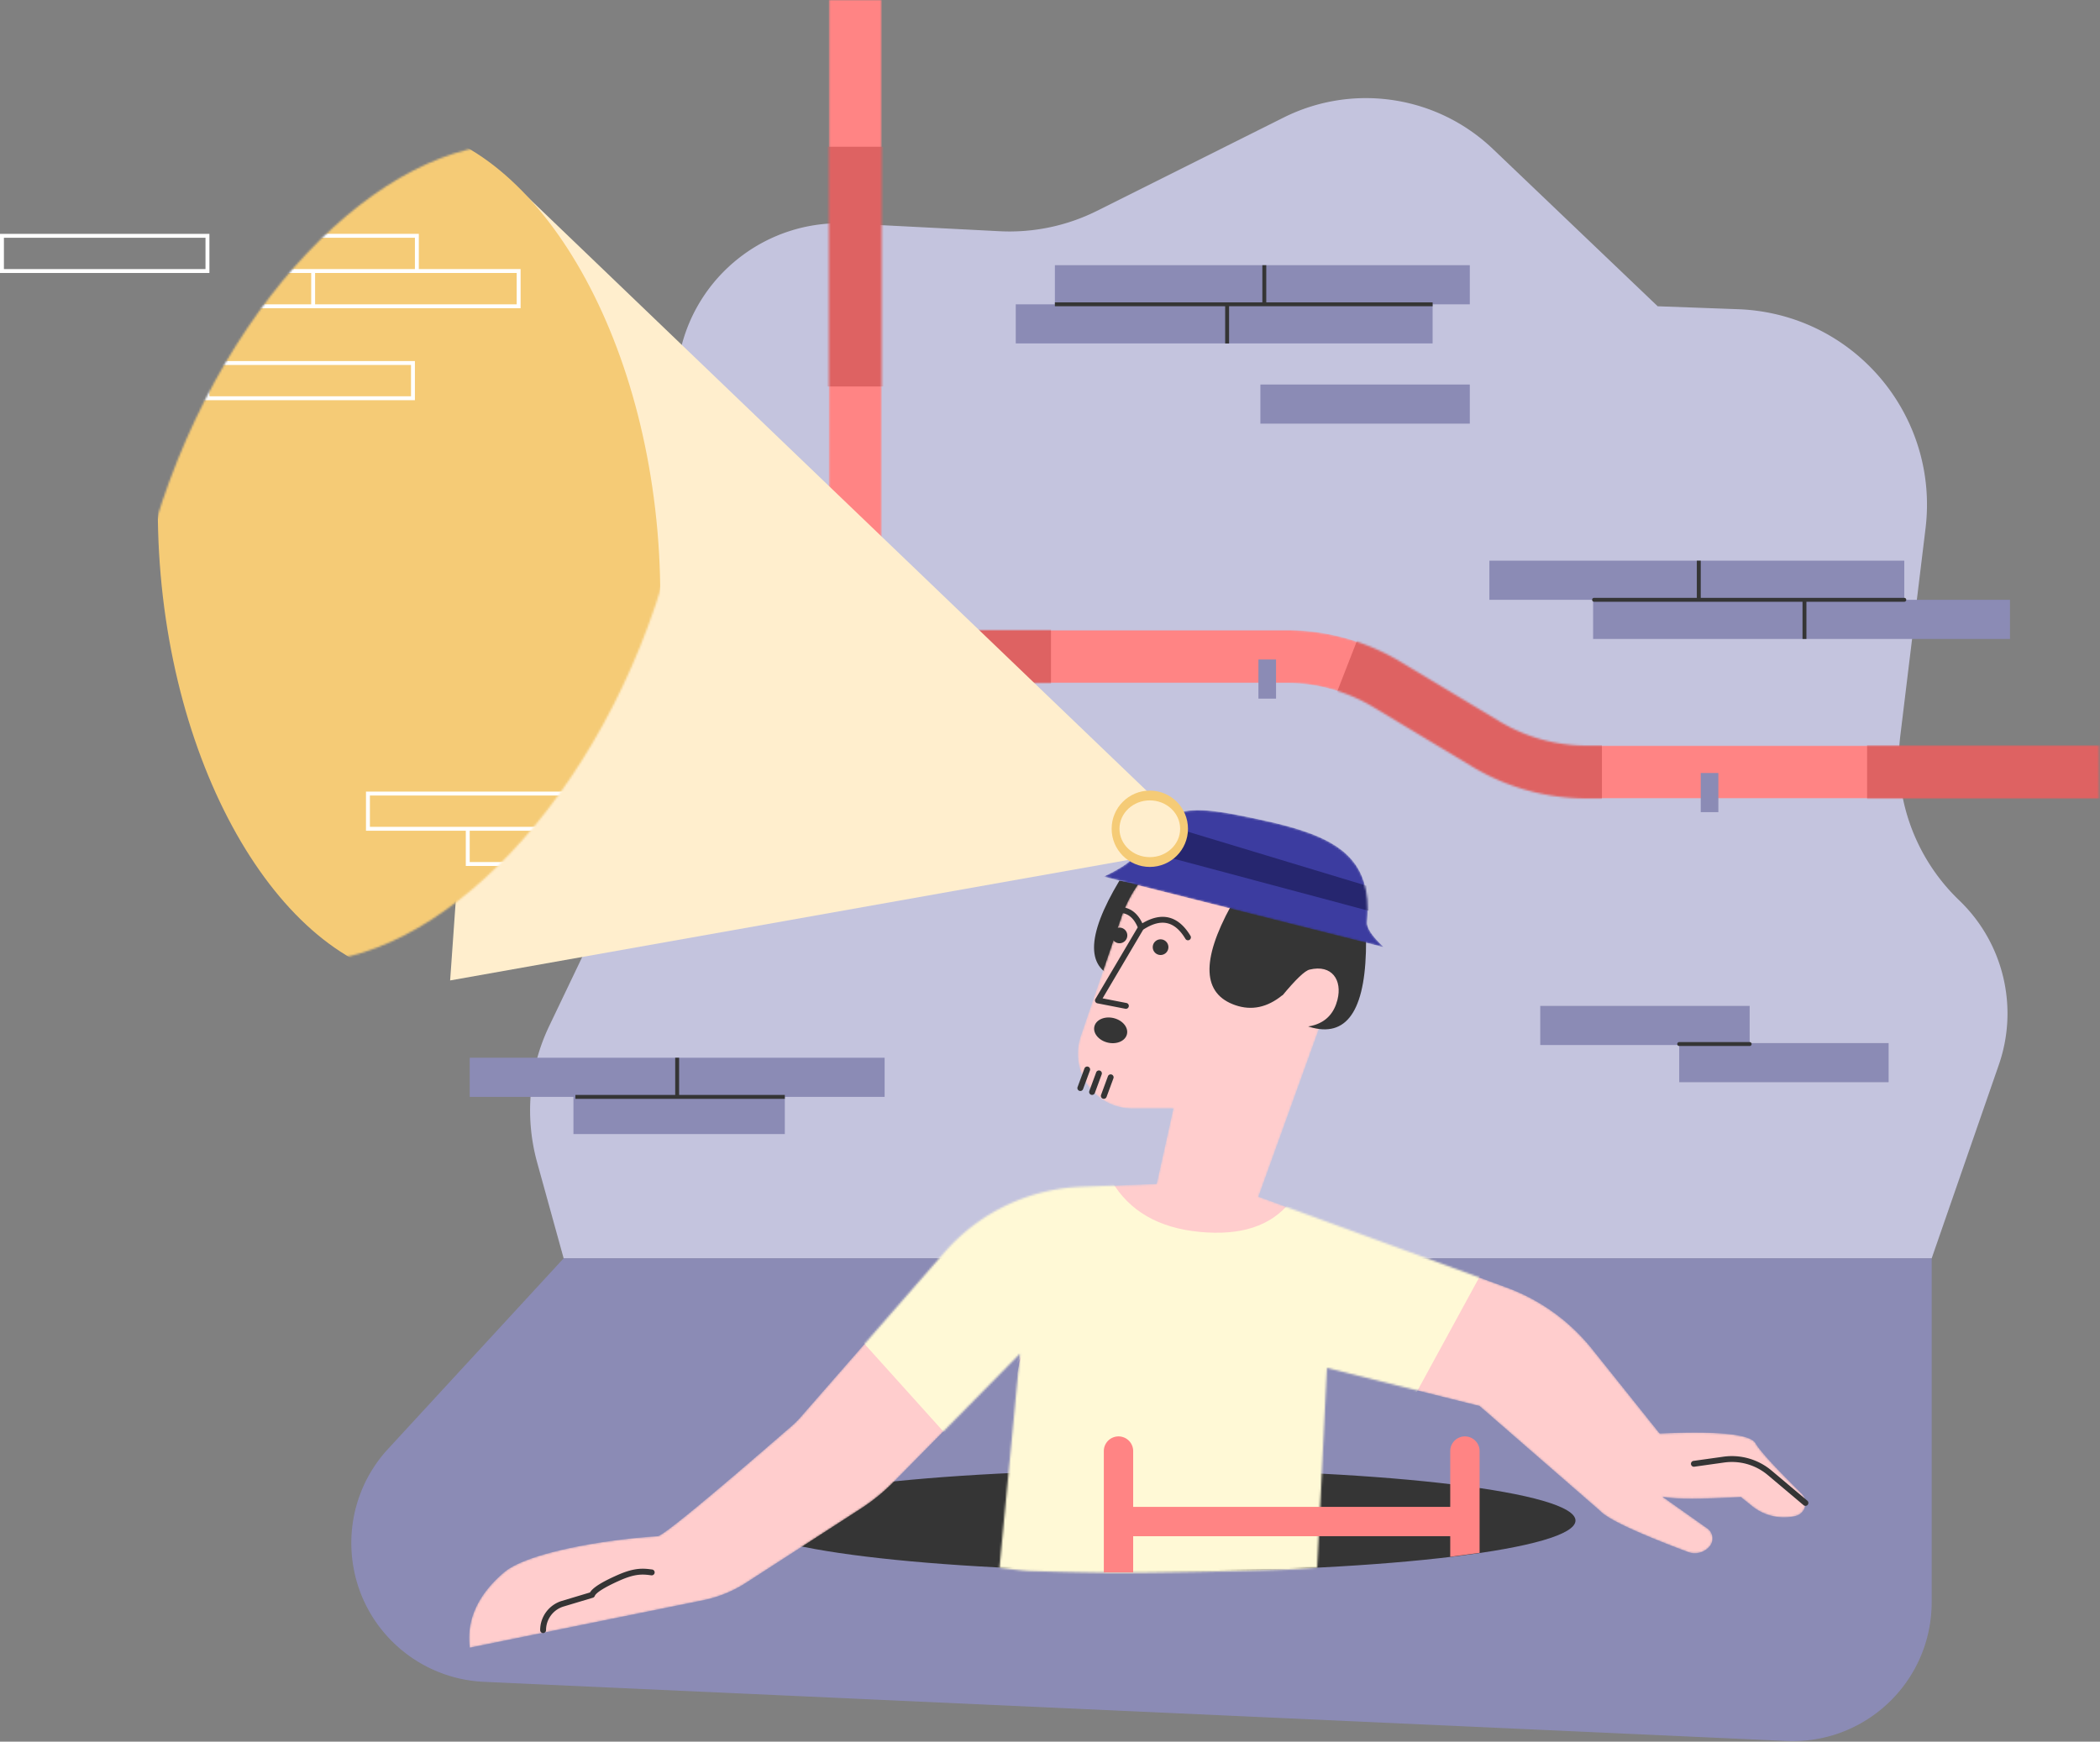 <svg xmlns="http://www.w3.org/2000/svg" width="1073" height="890" fill="none" viewBox="0 0 1073 890">
  <rect x="0" y="0" width="1073" height="890" fill="#808080" stroke="none"/>
  <path fill="#C4C4DE" fill-rule="evenodd" d="m987 643 34.31-98.896c10.18-29.351 2.46-61.944-19.81-83.604l-.97-.941a100.007 100.007 0 0 1-29.543-83.764l12.87-105.772c6.67-54.824-32.366-104.675-87.19-111.346-2.794-.34-5.601-.561-8.414-.665L847 156.5l-84.183-80.357c-28.686-27.382-71.472-33.816-106.943-16.08l-95.325 47.662a100 100 0 0 1-49.843 10.426l-77.375-3.968c-41.28-2.116-77.892 26.301-86.081 66.817l-12.97 64.166a99.989 99.989 0 0 0-1.734 12.78l-12.164 172.538a65.997 65.997 0 0 1-6.295 23.835l-33.449 69.938a99.998 99.998 0 0 0-6.171 69.793L288 643h699Z" clip-rule="evenodd"/>
  <path fill="#8B8BB5" fill-rule="evenodd" d="m288 643-89.712 97.381c-26.568 28.84-24.727 73.757 4.113 100.325a70.999 70.999 0 0 0 44.886 18.708L912.78 889.63c39.172 1.779 72.368-28.535 74.147-67.706.049-1.073.073-2.147.073-3.221V643H288Z" clip-rule="evenodd"/>
  <mask id="a" width="650" height="408" x="423" y="0" maskUnits="userSpaceOnUse" style="mask-type:alpha">
    <path fill="#fff" d="M450.5 322V0h-27v335.5c0 7.456 6.044 13.5 13.5 13.5h220.221a86.498 86.498 0 0 1 44.615 12.394l50.402 30.344A113.499 113.499 0 0 0 810.779 408H1072.5v-27H810.779a86.498 86.498 0 0 1-44.615-12.394l-50.402-30.344A113.499 113.499 0 0 0 657.221 322H450.5Z"/>
  </mask>
  <g mask="url(#a)">
    <path fill="#FF8484" d="M450.5 322V0h-27v335.5c0 7.456 6.044 13.5 13.5 13.5h220.221a86.498 86.498 0 0 1 44.615 12.394l50.402 30.344A113.499 113.499 0 0 0 810.779 408H1072.5v-27H810.779a86.498 86.498 0 0 1-44.615-12.394l-50.402-30.344A113.499 113.499 0 0 0 657.221 322H450.5Z"/>
    <path fill="#DE6262" fill-rule="evenodd" d="M954 373h144v49H954v-49Zm-561-59h144v49H393v-49Zm22.5-116.5V75H476l-11.5 122.5h-49Zm287 106.5 116 55v49c-3.33 12.726-16.996 18.06-41 16-24.004-2.06-60.837-11.726-110.5-29l35.5-91Z" clip-rule="evenodd"/>
  </g>
  <path fill="#FFEECD" fill-rule="evenodd" d="M591 409 259 90.5 230 501l354.5-63 6.5-29Z" clip-rule="evenodd"/>
  <mask id="b" width="288" height="419" x="65" y="73" maskUnits="userSpaceOnUse" style="mask-type:alpha">
    <path fill="#fff" d="M126.707 485.94c65.254 26.333 154.997-43.403 200.446-155.76 45.45-112.357 29.394-224.787-35.86-251.12-65.254-26.334-154.997 43.403-200.446 155.76-45.45 112.357-29.394 224.787 35.86 251.12Z"/>
  </mask>
  <g mask="url(#b)">
    <path fill="#F5CB76" d="M228.036 501.127c70.097-6.162 118.399-109.04 107.886-229.784-10.514-120.744-75.861-213.632-145.958-207.47-70.097 6.162-118.4 109.04-107.886 229.784 10.514 120.744 75.861 213.632 145.958 207.47Z"/>
    <path fill="#fff" d="M346 424.5v18H238v-18h-51v-20h212v20h-53Zm-2 0H240v16h104v-16Zm-106-2h54v-16H189v16h49Zm56 0h103v-16H294v16Zm-80-283h-53v16h103v-16h-50Zm0-2h52v20H53v-20h54v-18h107v18Zm-55 18v-16H55v16h104Zm53-18v-16H109v16h103Zm-107 47h107v20H0v-20h105Zm0 18v-16H2v16h103Zm2 0h103v-16H107v16Z"/>
    <path stroke="#fff" stroke-width="2" d="M398 470.5H293v18h105v-18Zm53-46H346v18h105v-18Z"/>
  </g>
  <path fill="#353535" fill-rule="evenodd" d="M571.966 450c-17.288 28.847-17.288 45.565 0 50.155 17.287 4.589 31.965-9.507 44.034-42.288L571.966 450Z" clip-rule="evenodd"/>
  <path fill="#353535" d="M592.5 803c117.361 0 212.5-11.641 212.5-26s-95.139-26-212.5-26S380 762.641 380 777s95.139 26 212.5 26Z"/>
  <mask id="c" width="684" height="418" x="239" y="424" maskUnits="userSpaceOnUse" style="mask-type:alpha">
    <path fill="#fff" d="m849.394 764.785 22.959 16.224a6.297 6.297 0 0 1 1.147 9.241 9.924 9.924 0 0 1-11.018 2.834c-25.979-9.738-40.973-16.766-44.982-21.084L756 718.5 678 699l-5 102c-6.338.556-11.172.889-14.5 1-30 1-54.331 1.367-70.278 1.614-15.994.248-34.791 0-62.036-.838-2.538-.078-7.708-.637-15.509-1.676l10.479-109.359-64.432 65.417a100.045 100.045 0 0 1-16.968 13.816l-58.513 37.814a64.005 64.005 0 0 1-21.986 8.965L240 842c-1.746-14.214 4.087-27.047 17.5-38.5 11.706-9.995 50.698-16.771 78.5-18.5 2.657-.165 25.562-19.002 68.713-56.511a43.996 43.996 0 0 0 4.274-4.264l73.662-84.337a97.996 97.996 0 0 1 70.16-33.465L591 605l8.539-38.54h-20.798c-15.464 0-28-12.536-28-28 0-3.077.508-6.133 1.501-9.044l20.73-60.735C582.092 441.96 607.199 424 635.434 424h13.985c23.741 0 42.986 19.246 42.986 42.986 0 4.972-.862 9.906-2.549 14.583L643 611.5l126.748 46.391a100.014 100.014 0 0 1 43.716 31.438L848 732.5c30-1.333 46.333.333 49 5 2.215 3.875 10.061 12.463 23.54 25.764a6.807 6.807 0 0 1-3.29 11.486 26.01 26.01 0 0 1-22.023-5.131L889.5 765c-20.529 1.119-33.529 1.119-39 0-.37-.076-.739-.147-1.106-.215Z"/>
  </mask>
  <g mask="url(#c)">
    <path fill="#FFCDCD" d="m849.394 764.785 22.959 16.224a6.297 6.297 0 0 1 1.147 9.241 9.924 9.924 0 0 1-11.018 2.834c-25.979-9.738-40.973-16.766-44.982-21.084L756 718.5 678 699l-5 102c-6.338.556-11.172.889-14.5 1-30 1-54.331 1.367-70.278 1.614-15.994.248-34.791 0-62.036-.838-2.538-.078-7.708-.637-15.509-1.676l10.479-109.359-64.432 65.417a100.045 100.045 0 0 1-16.968 13.816l-58.513 37.814a64.005 64.005 0 0 1-21.986 8.965L240 842c-1.746-14.214 4.087-27.047 17.5-38.5 11.706-9.995 50.698-16.771 78.5-18.5 2.657-.165 25.562-19.002 68.713-56.511a43.996 43.996 0 0 0 4.274-4.264l73.662-84.337a97.996 97.996 0 0 1 70.16-33.465L591 605l8.539-38.54h-20.798c-15.464 0-28-12.536-28-28 0-3.077.508-6.133 1.501-9.044l20.73-60.735C582.092 441.96 607.199 424 635.434 424h13.985c23.741 0 42.986 19.246 42.986 42.986 0 4.972-.862 9.906-2.549 14.583L643 611.5l126.748 46.391a100.014 100.014 0 0 1 43.716 31.438L848 732.5c30-1.333 46.333.333 49 5 2.215 3.875 10.061 12.463 23.54 25.764a6.807 6.807 0 0 1-3.29 11.486 26.01 26.01 0 0 1-22.023-5.131L889.5 765c-20.529 1.119-33.529 1.119-39 0-.37-.076-.739-.147-1.106-.215Z"/>
    <path fill="#FFF9D6" fill-rule="evenodd" d="M568 603.5c9 15.333 24 24 45 26s36.333-3 46-15l106 21.406-44.5 81.594-22.5-3-19.686 87.976L494.054 815l27.639-121.901-27.639 51.766L417 659.284c33.289-32.727 62.743-52.487 88.361-59.281 25.618-6.793 46.498-5.628 62.639 3.497Z" clip-rule="evenodd"/>
  </g>
  <path fill="#353535" fill-rule="evenodd" d="m677.692 475.384 20.305 4.86c.179 34.502-8.881 49.492-27.179 44.97-9.149-2.261-14.329-7.826-15.541-16.695-7.689 6.275-15.691 7.994-24.008 5.154-16.87-5.758-17.654-22.649-2.353-50.673L678 474.703l-.308.681Z" clip-rule="evenodd"/>
  <mask id="d" width="143" height="70" x="564" y="414" maskUnits="userSpaceOnUse" style="mask-type:alpha">
    <path fill="#fff" d="M564 447.967 707 484c-5.928-5.587-8.762-9.851-8.502-12.793 2.949-33.352-15.553-43.89-53.536-52.136-38.166-8.286-49.812-9.22-66.083 19.074-1.376 2.393-6.335 5.667-14.879 9.822Z"/>
  </mask>
  <g mask="url(#d)">
    <path fill="#3C3CA0" d="M564 447.967 707 484c-5.928-5.587-8.762-9.851-8.502-12.793 2.949-33.352-15.553-43.89-53.536-52.136-38.166-8.286-49.812-9.22-66.083 19.074-1.376 2.393-6.335 5.667-14.879 9.822Z"/>
    <path fill="#26266F" fill-rule="evenodd" d="m593 437 108.5 29 3-11.5L597 422l-4 15Z" clip-rule="evenodd"/>
  </g>
  <path fill="#F5CB76" d="M587.5 443c10.77 0 19.5-8.73 19.5-19.5s-8.73-19.5-19.5-19.5-19.5 8.73-19.5 19.5 8.73 19.5 19.5 19.5Z"/>
  <path fill="#FFEECD" d="M587.5 438c8.56 0 15.5-6.492 15.5-14.5s-6.94-14.5-15.5-14.5c-8.56 0-15.5 6.492-15.5 14.5s6.94 14.5 15.5 14.5Z"/>
  <path fill="#353535" d="M581.331 473.876c-2.119-5.007-5.187-7.376-9.331-7.376v-3c5.173 0 9.104 2.842 11.685 8.294 10.035-5.98 18.462-3.798 24.601 6.434a1.5 1.5 0 0 1-2.572 1.544c-5.498-9.162-12.443-10.691-21.599-4.711l-20.743 35.096 12.161 2.371a1.5 1.5 0 1 1-.574 2.944l-14.246-2.777a1.499 1.499 0 0 1-1.004-2.235l21.622-36.584ZM593 488a4 4 0 1 1 0-8 4 4 0 0 1 0 8Zm-21-6a4 4 0 1 1 0-8 4 4 0 0 1 0 8Zm-6.359 50.666c-4.552-1.242-7.41-5.01-6.383-8.415 1.027-3.405 5.55-5.159 10.101-3.917 4.552 1.242 7.409 5.01 6.383 8.415-1.027 3.405-5.55 5.159-10.101 3.917Zm-11.549 13.315a1.5 1.5 0 0 1 2.815 1.038l-3.5 9.5a1.5 1.5 0 1 1-2.815-1.038l3.5-9.5Zm6 2a1.5 1.5 0 0 1 2.815 1.038l-3.5 9.5a1.5 1.5 0 1 1-2.815-1.038l3.5-9.5Zm6 2a1.5 1.5 0 0 1 2.815 1.038l-3.5 9.5a1.5 1.5 0 1 1-2.815-1.038l3.5-9.5Z"/>
  <path fill="#8B8BB5" fill-rule="evenodd" d="M732 155.5v20H519v-20h20v-20h212v20h-19Zm-88 41h107v20H644v-20Zm-243 364v19H293v-19h-53v-20h212v20h-51Zm572-254h54v20H814v-20h-53v-20h212v20ZM894 533h71v20H858v-19h-71v-20h107v19Z" clip-rule="evenodd"/>
  <path stroke="#fff" stroke-width="2" d="M106 120.5H1v18h105v-18Z"/>
  <path fill="#8B8BB5" fill-rule="evenodd" d="M643 337h9v20h-9v-20Zm226 58h9v20h-9v-20Z" clip-rule="evenodd"/>
  <path fill="#FF8484" fill-rule="evenodd" d="M741 785H579v18.5h-15v-62a7.5 7.5 0 0 1 15 0V770h162v-28.5a7.5 7.5 0 0 1 15 0v52l-15 2V785Z" clip-rule="evenodd"/>
  <path fill="#353535" d="M287.126 818.046A15.611 15.611 0 0 0 276 833a1.5 1.5 0 0 0 3 0 12.61 12.61 0 0 1 8.988-12.08l14.943-4.483c.449-.135.809-.471.973-.91.595-1.585 4.751-4.302 12.212-7.659 6.92-3.114 10.795-3.631 15.458-3.035l.636.082c.249.032.44.055.624.076a1.5 1.5 0 0 0 .332-2.982c-.164-.018-.34-.04-.573-.07l-.639-.082c-5.197-.664-9.63-.073-17.07 3.275-7.535 3.391-11.949 6.14-13.435 8.617l-14.323 4.297Z"/>
  <path fill="#FFCDCD" fill-rule="evenodd" d="M648 522.659c20.279 5.266 32.074 1.333 35.385-11.8 2.511-9.959-2.746-18.176-14.278-15.39-2.45.592-7.152 5.102-14.107 13.531l-7 13.659Z" clip-rule="evenodd"/>
  <path fill="#353535" d="m865.709 749.486 15.244-2.14a28.498 28.498 0 0 1 22.319 6.424l18.262 15.378a1.5 1.5 0 0 0 1.932-2.295l-18.261-15.378a31.5 31.5 0 0 0-24.669-7.1l-15.244 2.14a1.5 1.5 0 1 0 .417 2.971ZM626 156.5h-87v-2h106v-19h2v19h85v2H628v19h-2v-19Zm295 151H814.5a1 1 0 0 1 0-2H867v-19h2v19h104a1 1 0 0 1 0 2h-50v19h-2v-19Zm-63 227a1 1 0 0 1 0-2h36a1 1 0 0 1 0 2h-36Zm-513 25v-19h2v19h54v2H294v-2h51Z"/>
</svg>
